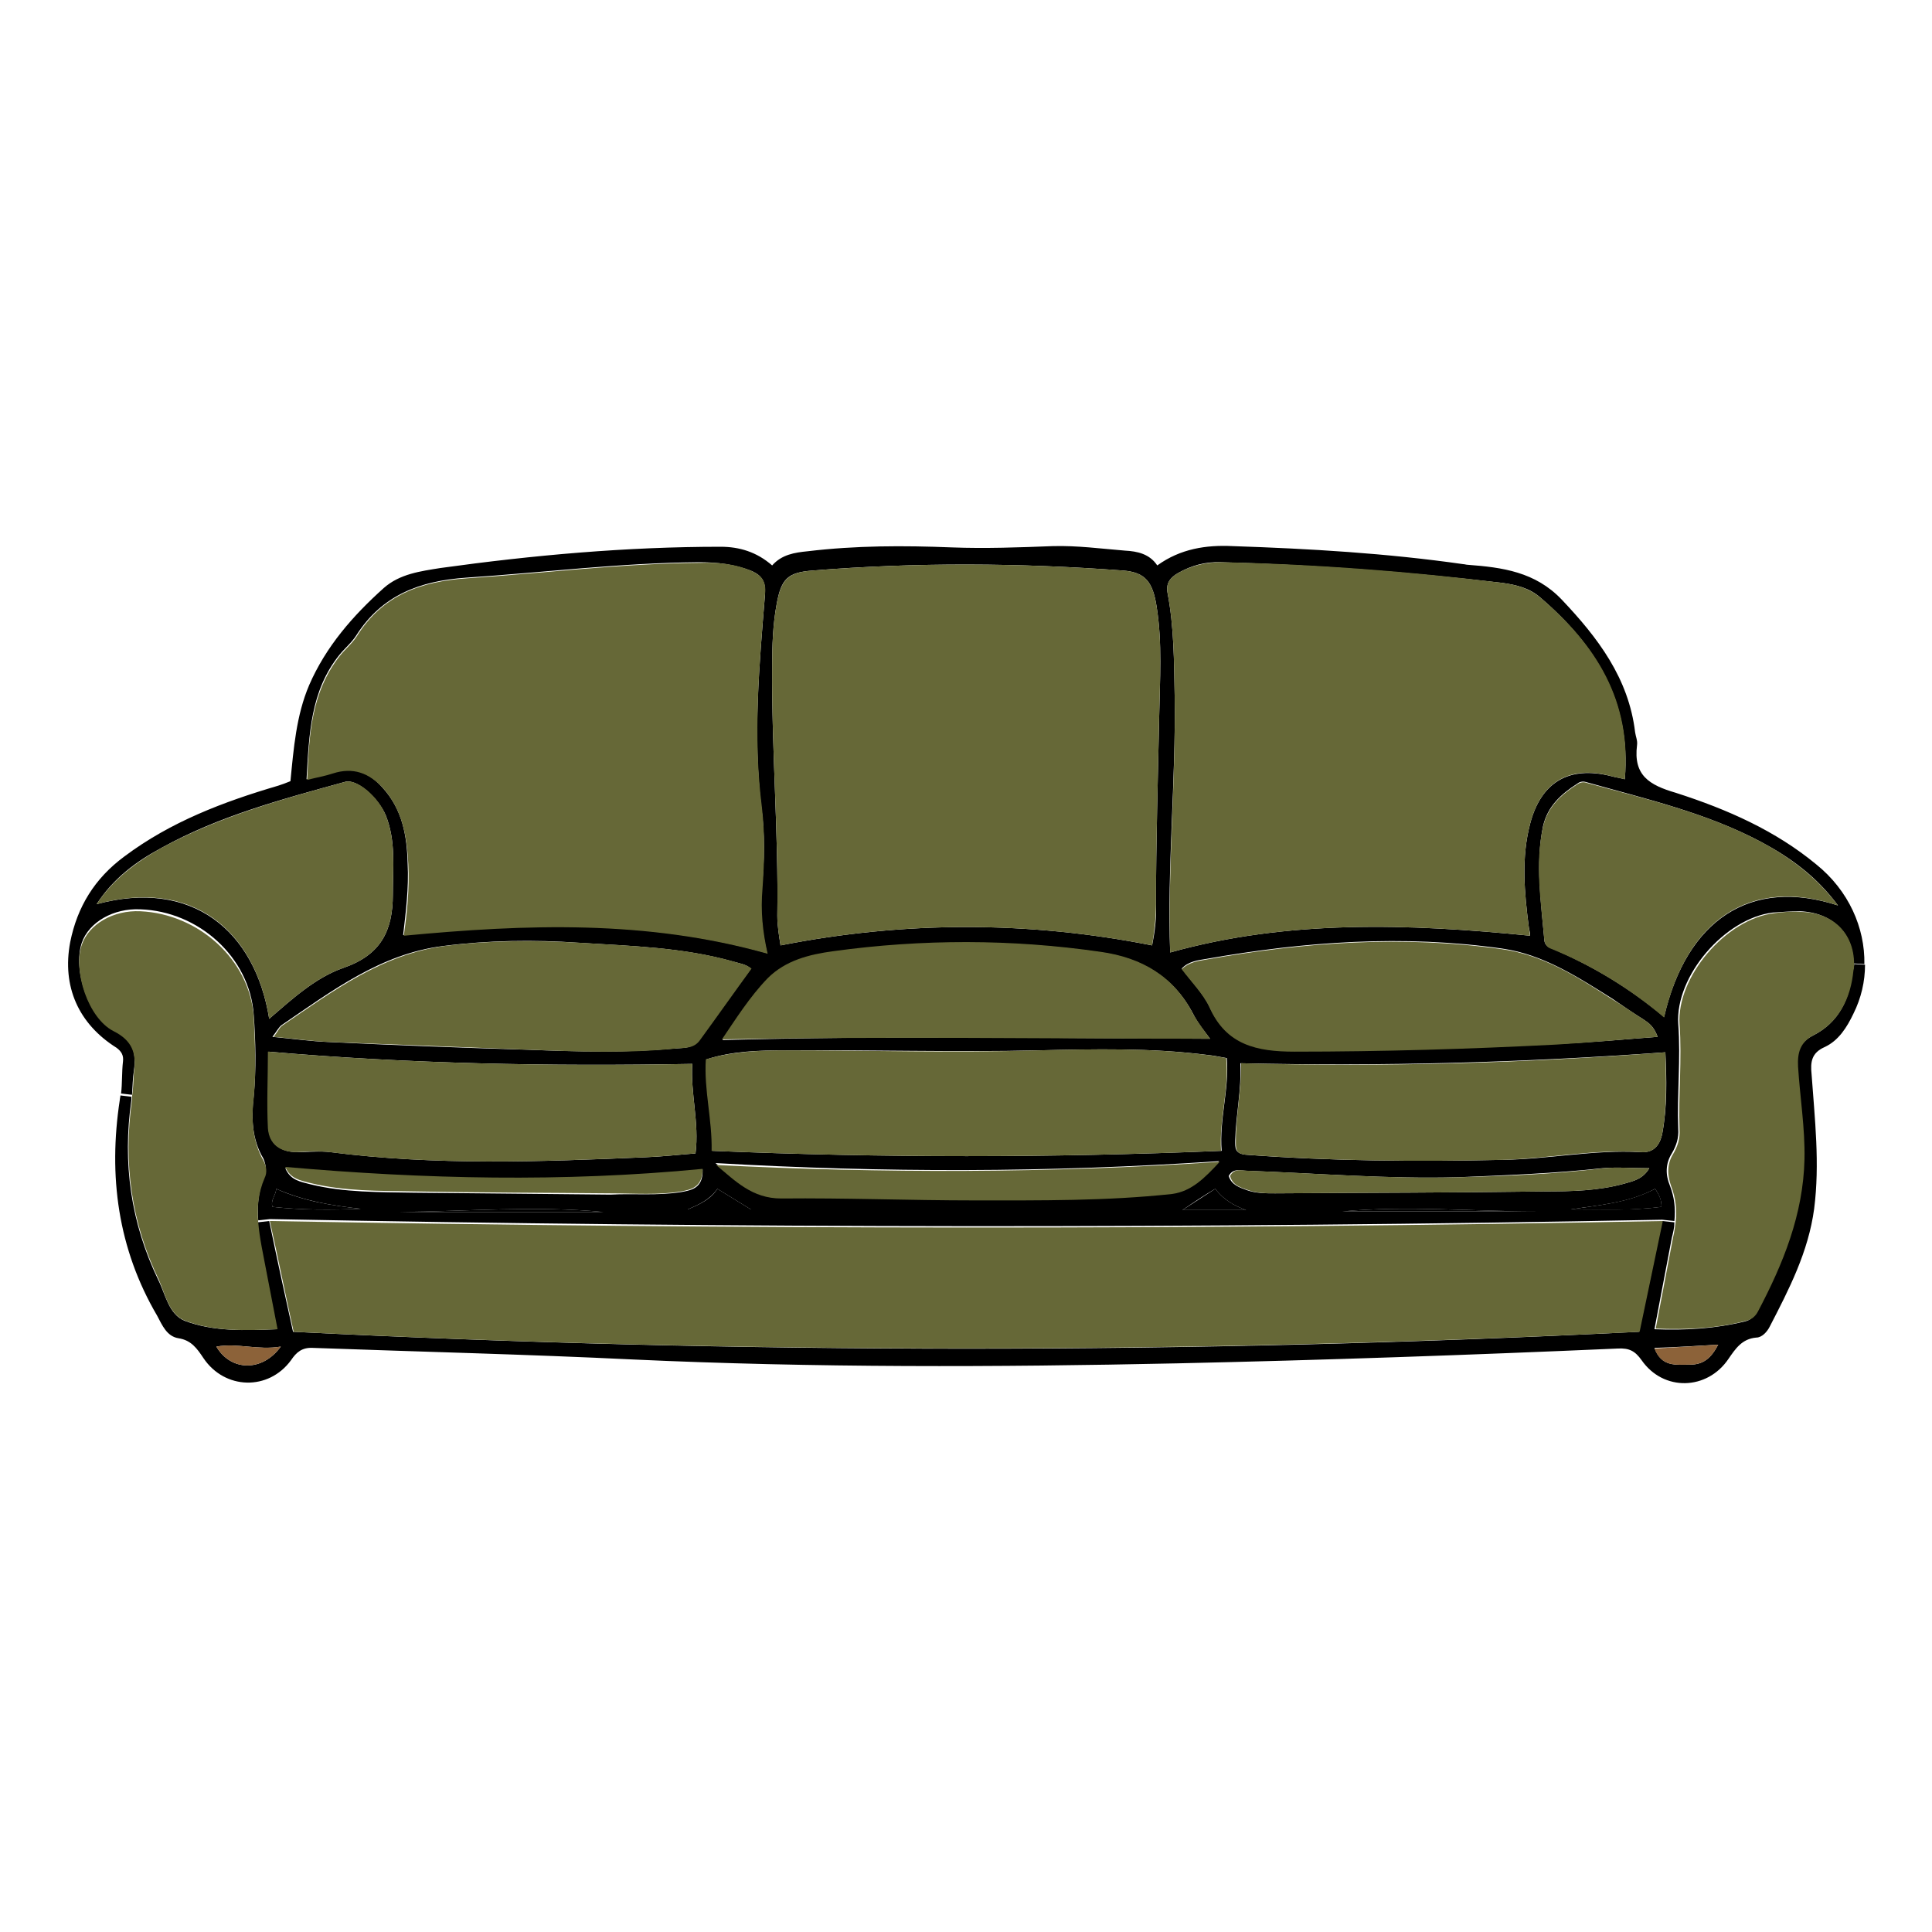 <?xml version="1.0" encoding="utf-8"?>
<!-- Generator: Adobe Illustrator 17.1.0, SVG Export Plug-In . SVG Version: 6.00 Build 0)  -->
<!DOCTYPE svg PUBLIC "-//W3C//DTD SVG 1.1//EN" "http://www.w3.org/Graphics/SVG/1.1/DTD/svg11.dtd">
<svg version="1.1" id="Layer_1" xmlns="http://www.w3.org/2000/svg" xmlns:xlink="http://www.w3.org/1999/xlink" x="0px" y="0px"
	 viewBox="0 0 300 300" style="enable-background:new 0 0 300 300;" xml:space="preserve">
<style type="text/css">
	.st0{fill:#666837;}
	.st1{fill:#8C6239;}
</style>
<g>
	<g id="XMLID_1_">
		<g>
			<path d="M238.4,188.1c-9.9,0-19.9-0.9-29.9,0C218.4,188.1,228.4,188.1,238.4,188.1z M282,134.2c5.1,4.1,7.6,9.9,7.5,15.5
				l-1.7-0.1c0-4.7-3.3-7.9-8.3-8.1c-1.4,0-2.8,0.1-4.2,0.2c-7.5,0.9-15.2,9.9-14.7,17.3c0.4,5.4-0.2,10.9,0,16.3
				c0.1,1.4-0.3,2.6-1,3.8c-1,1.6-1,3.3-0.3,5c0.7,1.8,0.9,3.6,0.7,5.5l-1.9-0.2c-72.2,1.4-144.1,1.3-216.2-0.1l-1.8,0.2
				c-0.2-2.3,0-4.6,1-6.9c0.3-0.8,0.2-1.8-0.2-2.7c-1.8-3-1.9-6.4-1.5-9.7c0.4-4.2,0.3-8.5,0-12.6c-0.6-9-8.6-16.1-17.6-16.4
				c-4.2-0.2-8,2-9.1,5.2c-1.4,4.2,1,11.5,4.9,13.4c3,1.5,3.6,3.5,3.2,6.4c-0.2,1.2-0.2,2.5-0.3,3.8l-1.7-0.2c0.2-1.6,0.1-3.3,0.3-5
				c0.1-0.9-0.2-1.5-1-2.1c-5.9-3.7-8.5-9.5-7.2-16.4c1.1-5.5,3.8-9.9,8.4-13.3c7.2-5.4,15.4-8.5,23.9-11c0.6-0.2,1.2-0.4,1.9-0.7
				c0.5-5.1,0.9-10.2,2.9-14.9c2.6-6,6.8-10.8,11.6-15.1c2.5-2.2,5.7-2.6,8.8-3.1c14.4-2,28.9-3.3,43.5-3.3c2.9,0,5.6,0.8,8,2.9
				c1.5-1.7,3.5-2,5.5-2.2c7.5-0.9,14.9-0.9,22.4-0.6c5.2,0.2,10.5,0,15.7-0.2c3.8-0.1,7.5,0.4,11.2,0.7c1.9,0.1,3.8,0.5,5,2.3
				c3.6-2.6,7.6-3.2,11.7-3c12,0.4,23.9,1.1,35.8,2.8c0.2,0,0.5,0.1,0.7,0.1c5.4,0.4,10.5,1.1,14.6,5.4c5.6,5.9,10.4,12.2,11.4,20.6
				c0.1,0.7,0.4,1.3,0.3,2c-0.6,4.7,1.9,6.2,6,7.4C268.3,125.7,275.7,129,282,134.2z M285.4,140.6c-3.4-4.6-7.5-7.5-12-9.9
				c-8.5-4.5-17.7-6.6-26.9-9.2c-0.6-0.2-1.1-0.2-1.6,0.2c-2.5,1.6-4.6,3.5-5.3,6.6c-1.2,5.9-0.3,11.8,0.2,17.6c0,0.6,0.4,1.1,1,1.3
				c6.4,2.7,12.2,6.2,17.6,10.7C261.9,142.8,271.9,136.2,285.4,140.6z M258.1,176.1c0.8-4.2,0.7-8.5,0.5-12.7
				c-22.1,1.6-43.9,2.2-66,1.7c0.2,4.1-0.7,8-0.8,12c0,1.1-0.1,2,1.6,2.2c13.3,1,26.6,1.1,39.9,0.8c7.2-0.1,14.2-1.6,21.4-1.2
				C257,179.1,257.8,177.5,258.1,176.1z M258,187.4c0-1-0.3-1.8-1-2.8c-4.1,2.2-8.6,2.5-13.1,3.2C248.6,187.8,253.3,188,258,187.4z
				 M257.4,161c-0.6-1.6-1.3-2.1-2.2-2.7c-1.6-1-3.2-2.1-4.8-3.2c-5.4-3.4-10.8-6.9-17.1-7.8c-15.4-2.2-30.7-1.1-46,1.6
				c-1.3,0.2-2.8,0.4-3.8,1.5c1.5,2,3.3,3.8,4.3,5.9c2.7,5.9,7.5,6.9,13.2,6.9c13.6,0,27.1-0.4,40.7-1.1
				C246.9,161.9,252,161.4,257.4,161z M252.2,183.8c1.4-0.4,2.9-0.7,3.9-2.4c-2.6,0-5-0.2-7.3,0c-7.4,0.8-14.9,1.1-22.4,1.4
				c-10.9,0.3-21.8-0.6-32.7-1c-1,0-2.2-0.5-2.9,0.8c0.4,1.4,1.7,1.8,2.8,2.2c1.4,0.5,2.9,0.5,4.4,0.5c14-0.1,28-0.1,41.9-0.3
				C244.1,185,248.2,184.9,252.2,183.8z M252.3,121c1-12.1-4.6-20.9-13.1-28.2c-1.7-1.5-3.8-2-6-2.3c-14.5-1.7-29-2.8-43.6-3.2
				c-2.4-0.1-4.6,0.5-6.7,1.7c-1.2,0.7-1.9,1.6-1.6,3.1c1,5.2,1,10.6,1.1,15.9c0.2,13.4-1.2,26.7-0.7,39.9
				c18.2-5.1,36.9-4.5,55.9-2.6c0-0.4-0.1-0.8-0.2-1.3c-0.7-5.4-1.2-10.8,0.2-16.1c1.7-6.5,6.1-9,12.5-7.4
				C250.8,120.7,251.6,120.8,252.3,121z M183.6,187.9c3.7,0,6.8,0,9.9,0c-1.9-0.7-3.5-1.6-4.8-3.3
				C187,185.6,185.5,186.6,183.6,187.9z M189.7,178.7c-0.4-4.9,1.2-9.6,0.8-14.4c-1.1-0.2-2.1-0.4-3.1-0.5
				c-8.7-1.1-17.4-0.9-26.2-0.7c-13.1,0.3-26.1-0.1-39.2,0c-4.1,0-8.3,0.1-12.3,1.4c-0.3,4.8,1,9.4,0.9,14.2
				C137,179.8,163.2,179.8,189.7,178.7z M181.9,185.3c3-0.3,5.1-2.4,7.4-5c-26.5,1.8-52.3,1.8-78.2,0.3c3,2.5,5.6,5.3,10.1,5.2
				c10-0.1,20,0.3,30,0.3C161.5,186.3,171.8,186.4,181.9,185.3z M187.9,161.3c-0.8-1.1-1.9-2.4-2.6-3.8c-3-5.8-8-8.7-14.3-9.6
				c-13.8-2-27.7-2-41.5-0.1c-3.7,0.5-7.5,1.4-10.2,4.2c-2.8,2.9-5,6.4-7.1,9.5C137.4,160.8,162.6,161.2,187.9,161.3z M180,111.2
				c0.1-5.7,0.5-11.3-0.4-17c-0.6-3.9-1.8-5.3-5.1-5.6c-16.1-1.2-32.3-1.3-48.4,0c-3.8,0.3-4.8,1.3-5.5,5.2
				c-0.6,3.2-0.7,6.5-0.7,9.7c-0.1,12.9,1,25.8,0.8,38.7c0,1.6,0.3,3.3,0.5,4.6c19.3-3.8,38.5-3.8,57.7,0c0.4-2,0.7-4.2,0.6-6.4
				C179.5,130.6,179.8,120.9,180,111.2z M118.8,92.2c0.1-1.9-0.5-2.8-2-3.5c-2.7-1.1-5.5-1.4-8.3-1.4c-12.1,0.1-24.1,1.6-36.1,2.4
				c-7.2,0.5-13.1,2.7-17.1,9c-0.7,1.1-1.8,2-2.6,3c-4.5,5.6-4.7,12.3-5.1,19.3c1.6-0.4,2.8-0.6,4-1c3.1-1,5.6-0.2,7.8,2.3
				c3.1,3.4,3.8,7.5,3.9,11.8c0.2,3.8-0.3,7.6-0.7,11.1c19-1.8,37.8-2.5,56.5,2.8c-0.8-3.5-1.1-6.7-0.8-10.1
				c0.4-4.2,0.5-8.5-0.1-12.7C116.9,114.2,117.9,103.2,118.8,92.2z M106.8,187.8c3.1,0,6.2,0,9.8,0c-2.1-1.3-3.6-2.2-5.2-3.2
				C110.2,186.3,108.6,187,106.8,187.8z M116.6,150.4c-0.8-0.7-1.8-0.8-2.8-1.1c-7.8-2.2-15.8-2.4-23.8-2.9
				c-7.1-0.5-14.2-0.4-21.2,0.5c-9.7,1.2-17.3,7-25.1,12.3c-0.4,0.3-0.7,0.9-1.4,1.8c3.2,0.3,6,0.7,8.7,0.8
				c10.3,0.5,20.6,0.9,30.9,1.2c7.7,0.3,15.3,0.5,23-0.2c1.3-0.1,2.7,0,3.6-1.3C111.3,157.8,113.9,154.1,116.6,150.4z M105.8,185.1
				c1.6-0.3,3.4-0.6,3.3-3.5c-21.7,2.1-43.2,1.6-64.8-0.2c0.8,1.9,2.4,2.1,3.9,2.5c5.3,1.3,10.7,1.2,16.1,1.3
				c10.2,0.1,20.3,0.2,30.5,0.3C98.4,185.3,102.1,185.7,105.8,185.1z M108,179.1c0.6-4.8-0.8-9.3-0.5-13.9c-22.2,0.4-44,0-65.8-1.9
				c0,4.1-0.1,8,0,11.9c0.1,2.4,1.9,3.7,4.4,3.7c1.8,0,3.5-0.2,5.2,0c16.3,2.1,32.6,1.5,48.9,0.8C102.8,179.6,105.4,179.3,108,179.1
				z M62,188.2c10.6,0,21.1,0,31.7,0C83.2,187.2,72.6,188.1,62,188.2z M61,138.9c0-4.2,0.5-8.3-1.1-12.3c-1.2-2.8-4.5-5.7-6.3-5.2
				c-9.8,2.7-19.6,5.3-28.6,10.3c-3.9,2.1-7.4,4.7-10,8.7c14.8-4,24.6,4.1,26.8,17.8c3.6-3.1,7.2-6.4,11.5-7.9
				C59.1,148.3,61,144.6,61,138.9z M42.3,187.4c4.5,0.5,9.1,0.5,13.7,0.3c-4.5-0.5-8.8-1.2-13.1-3.1C42.8,185.7,42,186.3,42.3,187.4
				z"/>
			<path d="M287.9,149.7l1.7,0.1c0,2.6-0.6,5.2-1.8,7.6c-1,2.1-2.3,4.2-4.5,5.2c-2,0.9-2.2,2.3-2,4.2c0.5,7,1.3,13.9,0.4,20.9
				c-0.9,6.7-3.9,12.5-6.9,18.3c-0.4,0.8-1.2,1.7-2.1,1.7c-2.2,0.2-3.2,1.7-4.3,3.3c-3.3,4.9-10.1,5.1-13.5,0.2
				c-1-1.4-1.9-1.9-3.7-1.8c-22.8,1-45.6,1.8-68.4,2.3c-28.2,0.6-56.3,0.7-84.5-0.6c-16.5-0.8-33.1-1.2-49.7-1.8
				c-1.7-0.1-2.6,0.7-3.4,1.9c-3.5,4.8-10.3,4.6-13.6-0.3c-1-1.5-1.9-2.8-3.9-3.1c-1.8-0.3-2.5-2-3.3-3.5
				c-6.1-10.4-7.6-21.7-5.8-33.5c0-0.2,0.1-0.5,0.1-0.7l1.7,0.2c0,0.2,0,0.3,0,0.5c-1.4,9.8-0.1,19.1,4.2,28
				c1.1,2.2,1.6,5.3,4.1,6.3c4.5,1.7,9.4,1.5,14.3,1.3l-1.7-8.8c-0.5-2.6-1.2-5.2-1.3-7.8l1.8-0.2c1.2,5.8,2.5,11.8,3.7,17.2
				c69.9,3.5,139.4,3.5,209,0c1.2-5.6,2.4-11.5,3.6-17.2l1.9,0.2c0,0.8-0.2,1.6-0.4,2.4l-2.7,14.2c4.9,0.2,9.5-0.1,14-1.2
				c0.9-0.2,1.4-0.7,1.9-1.5c3.9-7.4,7.1-15,7.2-23.6c0.1-4.9-0.6-9.6-1-14.4c-0.1-2.1,0.2-3.7,2.5-4.9c4-2,5.8-5.7,6.1-10
				C287.9,150.3,287.9,150,287.9,149.7z M262.4,211.9c2.1,0,3.3-1,4.4-3.1c-3.5,0.2-6.6,0.4-9.9,0.5
				C258,212.3,260.2,211.9,262.4,211.9z M43.6,209.1c-3.6,0.6-6.7-0.6-10,0C35.8,212.9,40.7,213.1,43.6,209.1z"/>
			<path class="st0" d="M287.9,149.7c0,0.3,0,0.7-0.1,1c-0.4,4.2-2.2,8-6.1,10c-2.2,1.1-2.6,2.8-2.5,4.9c0.3,4.8,1.1,9.6,1,14.4
				c-0.2,8.6-3.3,16.2-7.2,23.6c-0.4,0.8-1,1.3-1.9,1.5c-4.6,1.2-9.2,1.4-14,1.2l2.7-14.2c0.2-0.8,0.3-1.6,0.4-2.4
				c0.2-1.8,0-3.7-0.7-5.5c-0.6-1.7-0.7-3.4,0.3-5c0.7-1.2,1.1-2.4,1-3.8c-0.2-5.4,0.4-10.9,0-16.3c-0.5-7.4,7.2-16.4,14.7-17.3
				c1.4-0.2,2.8-0.3,4.2-0.2C284.6,141.7,287.9,144.9,287.9,149.7z"/>
			<path class="st0" d="M273.4,130.7c4.5,2.4,8.6,5.4,12,9.9c-13.5-4.5-23.5,2.1-27,17.4c-5.3-4.5-11.2-8.1-17.6-10.7
				c-0.6-0.2-0.9-0.7-1-1.3c-0.5-5.9-1.5-11.7-0.2-17.6c0.7-3.1,2.8-5,5.3-6.6c0.6-0.4,1.1-0.4,1.6-0.2
				C255.7,124.1,264.9,126.2,273.4,130.7z"/>
			<path class="st1" d="M266.8,208.8c-1.1,2.1-2.3,3.1-4.4,3.1c-2.1,0-4.4,0.4-5.5-2.5C260.2,209.2,263.4,209,266.8,208.8z"/>
			<path class="st0" d="M258.6,163.4c0.1,4.1,0.3,8.4-0.5,12.7c-0.3,1.4-1.1,3-3.3,2.8c-7.2-0.5-14.2,1-21.4,1.2
				c-13.3,0.3-26.6,0.2-39.9-0.8c-1.7-0.1-1.6-1-1.6-2.2c0-4,0.9-7.9,0.8-12C214.8,165.7,236.6,165.1,258.6,163.4z"/>
			<path d="M257,184.6c0.7,1,1,1.7,1,2.8c-4.7,0.6-9.4,0.5-14.1,0.4C248.4,187.1,252.8,186.8,257,184.6z"/>
			<path class="st0" d="M255.2,158.3c0.8,0.5,1.6,1.1,2.2,2.7c-5.4,0.4-10.5,0.9-15.7,1.2c-13.6,0.7-27.1,1.1-40.7,1.1
				c-5.8,0-10.6-1-13.2-6.9c-1-2.1-2.8-3.9-4.3-5.9c1.1-1.1,2.6-1.3,3.8-1.5c15.2-2.7,30.6-3.8,46-1.6c6.4,0.9,11.8,4.4,17.1,7.8
				C252.1,156.2,253.6,157.3,255.2,158.3z"/>
			<path class="st0" d="M258.2,189.6c-1.2,5.7-2.4,11.5-3.6,17.2c-69.6,3.4-139.1,3.5-209,0c-1.2-5.4-2.4-11.4-3.7-17.2
				C114.1,190.9,186,191,258.2,189.6z"/>
			<path class="st0" d="M256.1,181.4c-1,1.7-2.5,2-3.9,2.4c-4,1.1-8.1,1.2-12.1,1.2c-14,0.2-28,0.2-41.9,0.3c-1.5,0-3,0-4.4-0.5
				c-1.1-0.4-2.4-0.7-2.8-2.2c0.7-1.3,1.9-0.8,2.9-0.8c10.9,0.4,21.8,1.3,32.7,1c7.5-0.2,15-0.5,22.4-1.4
				C251.1,181.2,253.4,181.4,256.1,181.4z"/>
			<path class="st0" d="M239.2,92.8c8.6,7.3,14.2,16,13.1,28.2c-0.8-0.2-1.5-0.3-2.2-0.5c-6.4-1.7-10.8,0.9-12.5,7.4
				c-1.4,5.3-0.9,10.7-0.2,16.1c0.1,0.5,0.1,1,0.2,1.3c-18.9-1.9-37.7-2.5-55.9,2.6c-0.4-13.2,0.9-26.6,0.7-39.9
				c-0.1-5.3-0.1-10.6-1.1-15.9c-0.3-1.5,0.4-2.4,1.6-3.1c2.1-1.2,4.4-1.7,6.7-1.7c14.6,0.3,29.1,1.4,43.6,3.2
				C235.4,90.8,237.4,91.3,239.2,92.8z"/>
			<path d="M238.4,188.1c-10,0-19.9,0-29.9,0C218.5,187.2,228.4,188.1,238.4,188.1z"/>
			<path d="M193.5,187.9c-3.1,0-6.2,0-9.9,0c2-1.3,3.4-2.2,5.1-3.3C190,186.3,191.6,187.2,193.5,187.9z"/>
			<path class="st0" d="M190.4,164.3c0.5,4.8-1.1,9.4-0.8,14.4c-26.5,1.1-52.7,1.1-79.1,0c0.1-4.9-1.2-9.4-0.9-14.2
				c4-1.2,8.2-1.4,12.3-1.4c13.1,0,26.1,0.4,39.2,0c8.8-0.2,17.5-0.4,26.2,0.7C188.3,163.9,189.3,164.1,190.4,164.3z"/>
			<path class="st0" d="M189.4,180.4c-2.3,2.5-4.4,4.6-7.4,5c-10.2,1.1-20.4,1-30.7,1c-10,0-20-0.4-30-0.3c-4.5,0-7.1-2.7-10.1-5.2
				C137.1,182.2,162.9,182.2,189.4,180.4z"/>
			<path class="st0" d="M185.3,157.5c0.8,1.4,1.8,2.7,2.6,3.8c-25.3,0-50.6-0.4-75.8,0.1c2.1-3.1,4.3-6.6,7.1-9.5
				c2.8-2.8,6.5-3.7,10.2-4.2c13.8-1.9,27.7-1.9,41.5,0.1C177.3,148.7,182.3,151.6,185.3,157.5z"/>
			<path class="st0" d="M179.6,94.2c0.9,5.6,0.5,11.3,0.4,17c-0.2,9.7-0.5,19.5-0.5,29.2c0,2.2-0.3,4.5-0.6,6.4
				c-19.3-3.8-38.4-3.8-57.7,0c-0.2-1.3-0.5-2.9-0.5-4.6c0.2-12.9-0.9-25.8-0.8-38.7c0-3.2,0.1-6.5,0.7-9.7c0.7-3.8,1.7-4.9,5.5-5.2
				c16.1-1.3,32.3-1.2,48.4,0C177.8,88.9,179,90.3,179.6,94.2z"/>
			<path class="st0" d="M116.8,88.7c1.5,0.7,2.2,1.6,2,3.5c-0.9,11-1.9,22.1-0.5,33.1c0.5,4.2,0.4,8.5,0.1,12.7
				c-0.3,3.4,0,6.6,0.8,10.1c-18.8-5.3-37.5-4.6-56.5-2.8c0.5-3.5,0.9-7.3,0.7-11.1c-0.2-4.3-0.9-8.4-3.9-11.8
				c-2.2-2.4-4.7-3.3-7.8-2.3c-1.2,0.4-2.4,0.6-4,1c0.3-7,0.6-13.6,5.1-19.3c0.8-1,1.9-1.9,2.6-3c4-6.4,9.9-8.5,17.1-9
				c12-0.8,24-2.3,36.1-2.4C111.3,87.3,114.1,87.5,116.8,88.7z"/>
			<path d="M116.6,187.8c-3.6,0-6.7,0-9.8,0c1.8-0.8,3.5-1.5,4.6-3.2C113,185.6,114.5,186.5,116.6,187.8z"/>
			<path class="st0" d="M113.9,149.3c0.9,0.3,1.9,0.4,2.8,1.1c-2.7,3.7-5.3,7.4-8,11.1c-0.9,1.3-2.3,1.2-3.6,1.3
				c-7.6,0.8-15.3,0.5-23,0.2c-10.3-0.4-20.6-0.8-30.9-1.2c-2.7-0.1-5.4-0.5-8.7-0.8c0.7-0.9,0.9-1.5,1.4-1.8
				c7.8-5.3,15.4-11,25.1-12.3c7-0.9,14.1-0.9,21.2-0.5C98.1,146.9,106.1,147.1,113.9,149.3z"/>
			<path class="st0" d="M109.1,181.5c0,2.9-1.8,3.2-3.3,3.5c-3.6,0.6-7.3,0.3-11,0.3c-10.2-0.1-20.3-0.1-30.5-0.3
				c-5.4-0.1-10.8,0-16.1-1.3c-1.5-0.4-3.1-0.6-3.9-2.5C65.9,183.1,87.4,183.6,109.1,181.5z"/>
			<path class="st0" d="M107.5,165.2c-0.3,4.6,1.1,9.1,0.5,13.9c-2.6,0.2-5.2,0.5-7.9,0.6c-16.3,0.7-32.6,1.3-48.9-0.8
				c-1.7-0.2-3.5-0.1-5.2,0c-2.5,0-4.2-1.2-4.4-3.7c-0.2-3.9,0-7.8,0-11.9C63.5,165.2,85.3,165.6,107.5,165.2z"/>
			<path d="M93.7,188.2c-10.6,0-21.1,0-31.7,0C72.6,188.1,83.2,187.2,93.7,188.2z"/>
			<path class="st0" d="M59.9,126.6c1.6,4,1.1,8.1,1.1,12.3c0,5.7-1.9,9.4-7.7,11.4c-4.3,1.5-7.9,4.8-11.5,7.9
				c-2.2-13.7-11.9-21.9-26.8-17.8c2.6-3.9,6.1-6.5,10-8.7c9-4.9,18.8-7.6,28.6-10.3C55.5,120.9,58.8,123.8,59.9,126.6z"/>
			<path d="M56,187.7c-4.6,0.2-9.2,0.2-13.7-0.3c-0.3-1.1,0.5-1.7,0.6-2.8C47.1,186.5,51.5,187.2,56,187.7z"/>
			<path class="st0" d="M41.4,197.6l1.7,8.8c-4.9,0.2-9.8,0.4-14.3-1.3c-2.5-0.9-3.1-4-4.1-6.3c-4.3-8.9-5.6-18.2-4.2-28
				c0-0.2,0-0.3,0-0.5c0.2-1.2,0.2-2.5,0.3-3.8c0.4-2.9-0.2-4.9-3.2-6.4c-3.9-2-6.3-9.3-4.9-13.4c1.1-3.2,4.9-5.4,9.1-5.2
				c9,0.4,17,7.5,17.6,16.4c0.2,4.1,0.4,8.4,0,12.6c-0.4,3.3-0.2,6.7,1.5,9.7c0.5,0.9,0.6,1.9,0.2,2.7c-1,2.3-1.2,4.6-1,6.9
				C40.3,192.3,40.9,194.9,41.4,197.6z"/>
			<path class="st1" d="M33.6,209.1c3.3-0.6,6.4,0.6,10,0C40.7,213.1,35.8,212.9,33.6,209.1z"/>
		</g>
	</g>
</g>
</svg>

